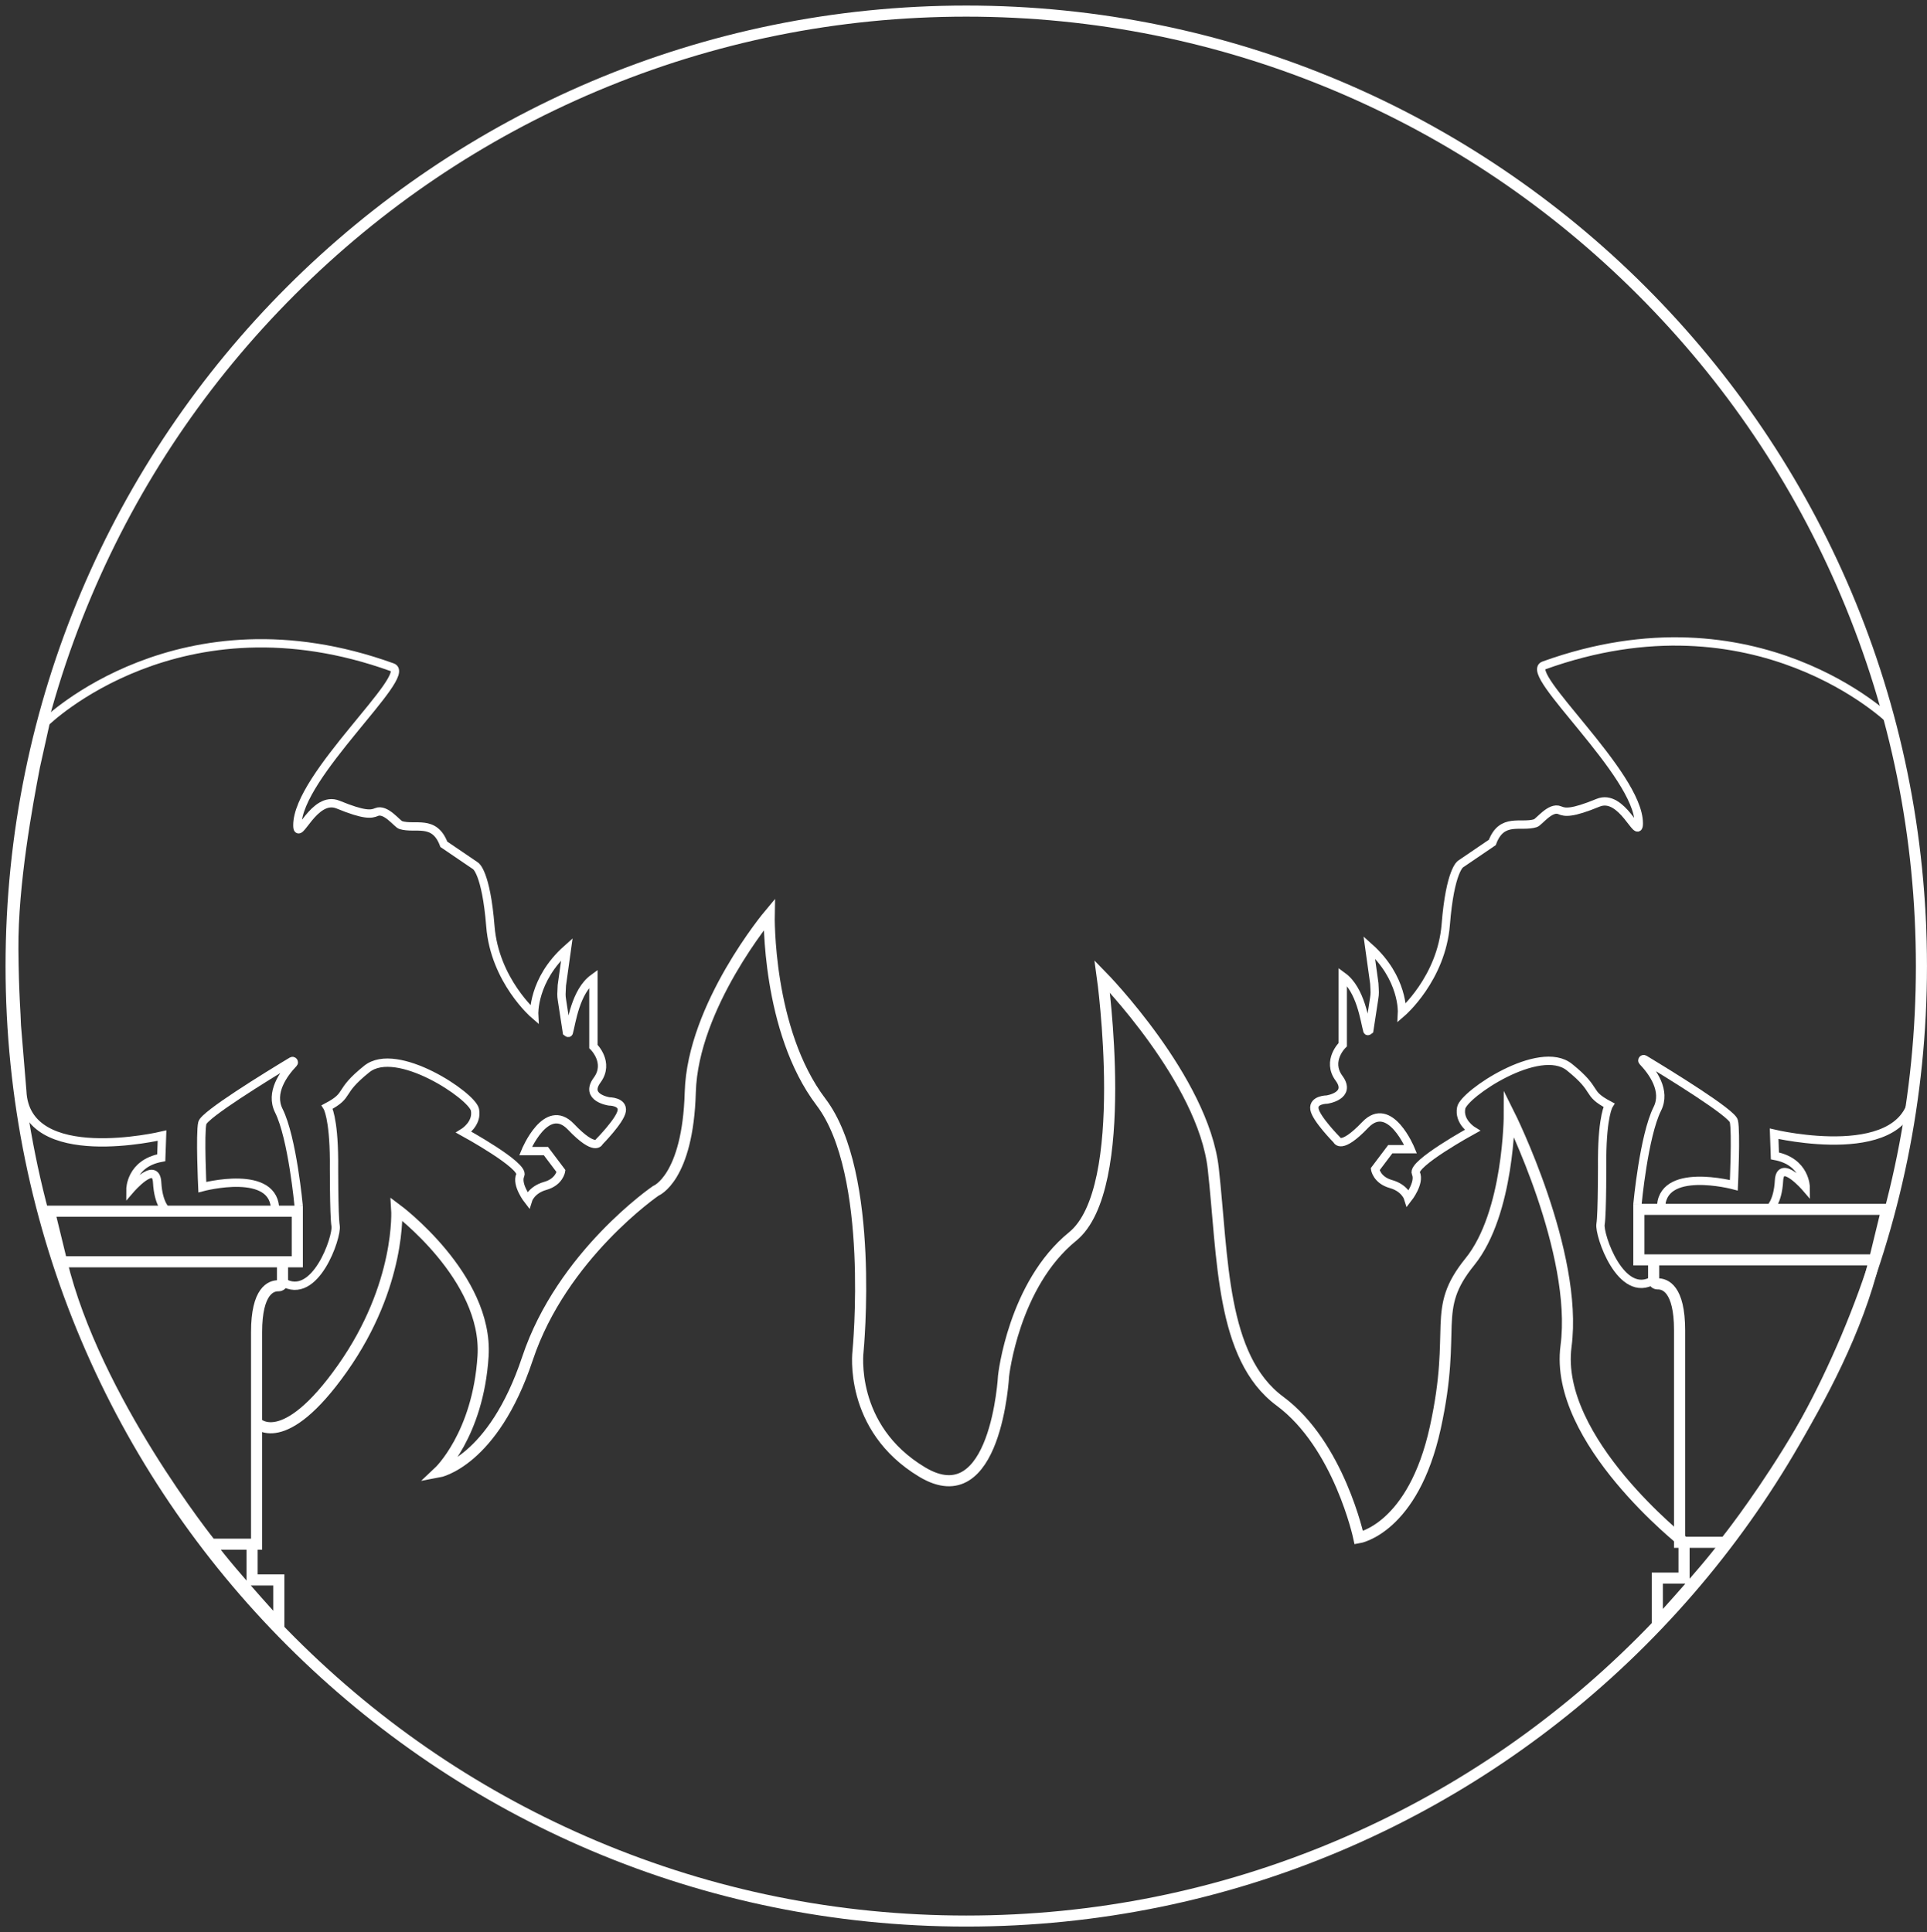 <?xml version="1.0" encoding="UTF-8"?>
<svg id="limbo" xmlns="http://www.w3.org/2000/svg" viewBox="0 0 694.31 696.31">
  <rect x="0" y="0" width="694.31" height="696.31" fill="#333333" stroke="none"/>
  <defs>
    <style>
      .cls-1 {
        stroke-width: 4px;
      }

      .cls-1, .cls-2 {
        fill: none;
        stroke: #fff;
        stroke-miterlimit: 10;
      }

      .cls-2 {
        stroke-width: 3px;
      }

      .cls-3 {
        fill: #fff;
        stroke-width: 0px;
      }
    </style>
  </defs>
  <path class="cls-3" d="M348.15,6c46.19,0,91,9.05,133.18,26.89,40.74,17.23,77.33,41.9,108.76,73.33,31.42,31.42,56.1,68.02,73.33,108.76,17.84,42.18,26.89,86.99,26.89,133.18s-9.05,91-26.89,133.18c-17.23,40.74-41.9,77.33-73.33,108.76-31.42,31.42-68.02,56.1-108.76,73.33-42.18,17.84-86.99,26.89-133.18,26.89s-91-9.05-133.18-26.89c-40.74-17.23-77.33-41.9-108.76-73.33-31.42-31.42-56.1-68.02-73.33-108.76-17.84-42.18-26.89-86.99-26.89-133.18s9.05-91,26.89-133.18c17.23-40.74,41.9-77.33,73.33-108.76s68.02-56.1,108.76-73.33c42.18-17.84,86.99-26.89,133.18-26.89M348.15,2C156.98,2,2,156.98,2,348.15s154.98,346.15,346.15,346.15,346.15-154.98,346.15-346.15S539.33,2,348.15,2h0Z"/>
  <g>
    <polygon class="cls-1" points="679.82 435.82 590.49 435.82 590.49 454.04 675.38 454.04 679.82 435.82"/>
    <path class="cls-1" d="M595.82,454.04v7.27c0,.79.67,1.4,1.46,1.38,2.62-.06,7.88,1.69,7.88,16.69v76.44h16.44s41.78-52,53.78-101.78"/>
    <path class="cls-1" d="M92.46,512.71s9.59,10.67,30.92-19.56,19.56-57.33,19.56-57.33c0,0,32.89,24.44,31.11,52.89s-16,41.78-16,41.78c0,0,19.56-3.56,32-40.89s46.22-60.44,46.22-60.44c0,0,11.56-4.44,12.44-35.56s28.44-64,28.44-64c0,0-.89,41.78,18.67,67.56s13.33,89.78,13.33,89.78c0,0-3.56,27.56,23.11,43.56s29.33-34.67,29.33-34.67c0,0,3.56-32.88,24.89-50.22s10.67-93.71,10.67-93.71c0,0,36.44,37.26,40,69.26s2.67,68,24,83.78,28.44,49.25,28.44,49.25c0,0,19.56-3.25,27.56-39.69s-1.78-42.21,12.44-59.77,14.22-53.12,14.22-53.12c0,0,24.89,49.78,20.44,83.56s42.52,70.67,42.52,70.67v12.89h-9.63v16.3s24.16-26.38,26.25-31.5"/>
    <path class="cls-2" d="M595.82,461.31c-11.78,7.27-19.78-16.38-19.13-20.16s.57-23.67.57-23.67c.11-15.56,2.44-19.22,2.44-19.22-8.56-4.56-3.44-5-14.22-13.67s-38,9.67-39,14.67,4,8.11,4,8.11c0,0-21.89,12-20.33,15.44s-2.78,9-2.78,9c0,0-1.11-3.67-6.22-5.11s-5.67-5.33-5.67-5.33l5.44-7.22h7.33s-7.44-18.11-16.33-8.78-10.22,5.44-10.22,5.44c0,0-7.56-7.67-8.1-11.11s4.54-3.44,4.54-3.44c0,0,9-1.33,4.33-7.67s1.33-12.11,1.33-12.11v-24.59c6.51,4.76,7.87,15.99,8.87,19.54.11.39.69-.1.69-.1l1.78-11.62c.27-1.74.2-2.12.04-5.26l-1.82-13.07c12.44,11.11,11.78,23.56,11.78,23.56,0,0,14.22-12.22,15.78-31.78s5.33-21.78,5.33-21.78l11.44-7.78c3.44-9.17,10.31-5.27,15.56-6.94,1.26-.4,5.39-6.11,8.72-4.67,1.86.81,4.35,1.21,13.83-2.69,8.74-3.59,14.67,14.02,14.67,7.41,0-17.78-41.91-54.11-34.22-56.89,76.57-27.65,124.89,19.78,124.89,19.78l3.56,16c2.62,13.66,7.95,42.37,7.78,65.78-.12,16.12-.87,23.6-.93,27.48l-1.96,23.7c-1.19,27.7-50.36,16.02-50.36,16.02l.28,7.98c11.11,2.07,11.11,11.41,11.11,11.41,0,0-9.19-10.67-9.63-2.52s-3.56,10.37-3.56,10.37"/>
    <path class="cls-2" d="M589.99,433.97s2.27-24.6,7.16-34.38c3.24-6.48-1.62-13.25-5.27-17.09-.39-.41.12-1.04.6-.74,9.27,5.59,31.52,19.29,32.23,22.27.89,3.78,0,23.11,0,23.11,0,0-26.67-7.11-26.22,8.67"/>
  </g>
  <g>
    <polygon class="cls-1" points="17.79 436.49 107.12 436.49 107.12 454.72 22.23 454.72 17.79 436.49"/>
    <path class="cls-1" d="M101.79,454.72v7.27c0,.79-.67,1.4-1.46,1.38-2.62-.06-7.88,1.69-7.88,16.69,0,20,0,76.44,0,76.44h-16.44s-41.78-52-53.78-101.78"/>
    <path class="cls-1" d="M90.83,556.49v12.89s9.63,0,9.63,0v16.3s-24.16-26.38-26.25-31.5"/>
    <path class="cls-2" d="M101.79,461.98c11.78,7.27,19.78-16.38,19.13-20.16s-.57-23.67-.57-23.67c-.11-15.56-2.44-19.22-2.44-19.22,8.56-4.56,3.44-5,14.22-13.67s38,9.67,39,14.67-4,8.11-4,8.11c0,0,21.89,12,20.33,15.44-1.56,3.44,2.78,9,2.78,9,0,0,1.11-3.67,6.22-5.11s5.67-5.33,5.67-5.33l-5.44-7.22h-7.33s7.44-18.11,16.33-8.78c8.89,9.33,10.22,5.44,10.22,5.44,0,0,7.56-7.67,8.1-11.11s-4.54-3.44-4.54-3.44c0,0-9-1.33-4.33-7.67s-1.33-12.11-1.33-12.11v-24.59c-6.51,4.76-7.87,15.99-8.87,19.54-.11.39-.69-.1-.69-.1l-1.78-11.62c-.27-1.74-.2-2.12-.04-5.26l1.82-13.07c-12.44,11.11-11.78,23.56-11.78,23.56,0,0-14.22-12.22-15.78-31.78-1.56-19.56-5.33-21.78-5.33-21.78l-11.44-7.78c-3.44-9.17-10.31-5.27-15.56-6.94-1.26-.4-5.39-6.11-8.72-4.67-1.86.81-4.35,1.21-13.83-2.69-8.74-3.59-14.67,14.02-14.67,7.41,0-17.78,41.91-54.11,34.22-56.89-76.57-27.65-124.89,19.78-124.89,19.78l-3.56,16c-2.62,13.66-7.95,42.37-7.78,65.78.12,16.12.87,23.6.93,27.48l1.96,23.7c1.19,27.7,50.36,16.02,50.36,16.02l-.28,7.98c-11.11,2.07-11.11,11.41-11.11,11.41,0,0,9.19-10.67,9.63-2.52.44,8.15,3.56,10.37,3.56,10.37"/>
    <path class="cls-2" d="M107.62,434.65s-2.27-24.6-7.16-34.38c-3.24-6.48,1.62-13.25,5.27-17.09.39-.41-.12-1.04-.6-.74-9.27,5.59-31.52,19.29-32.23,22.27-.89,3.78,0,23.11,0,23.11,0,0,26.67-7.11,26.22,8.67"/>
  </g>
</svg>